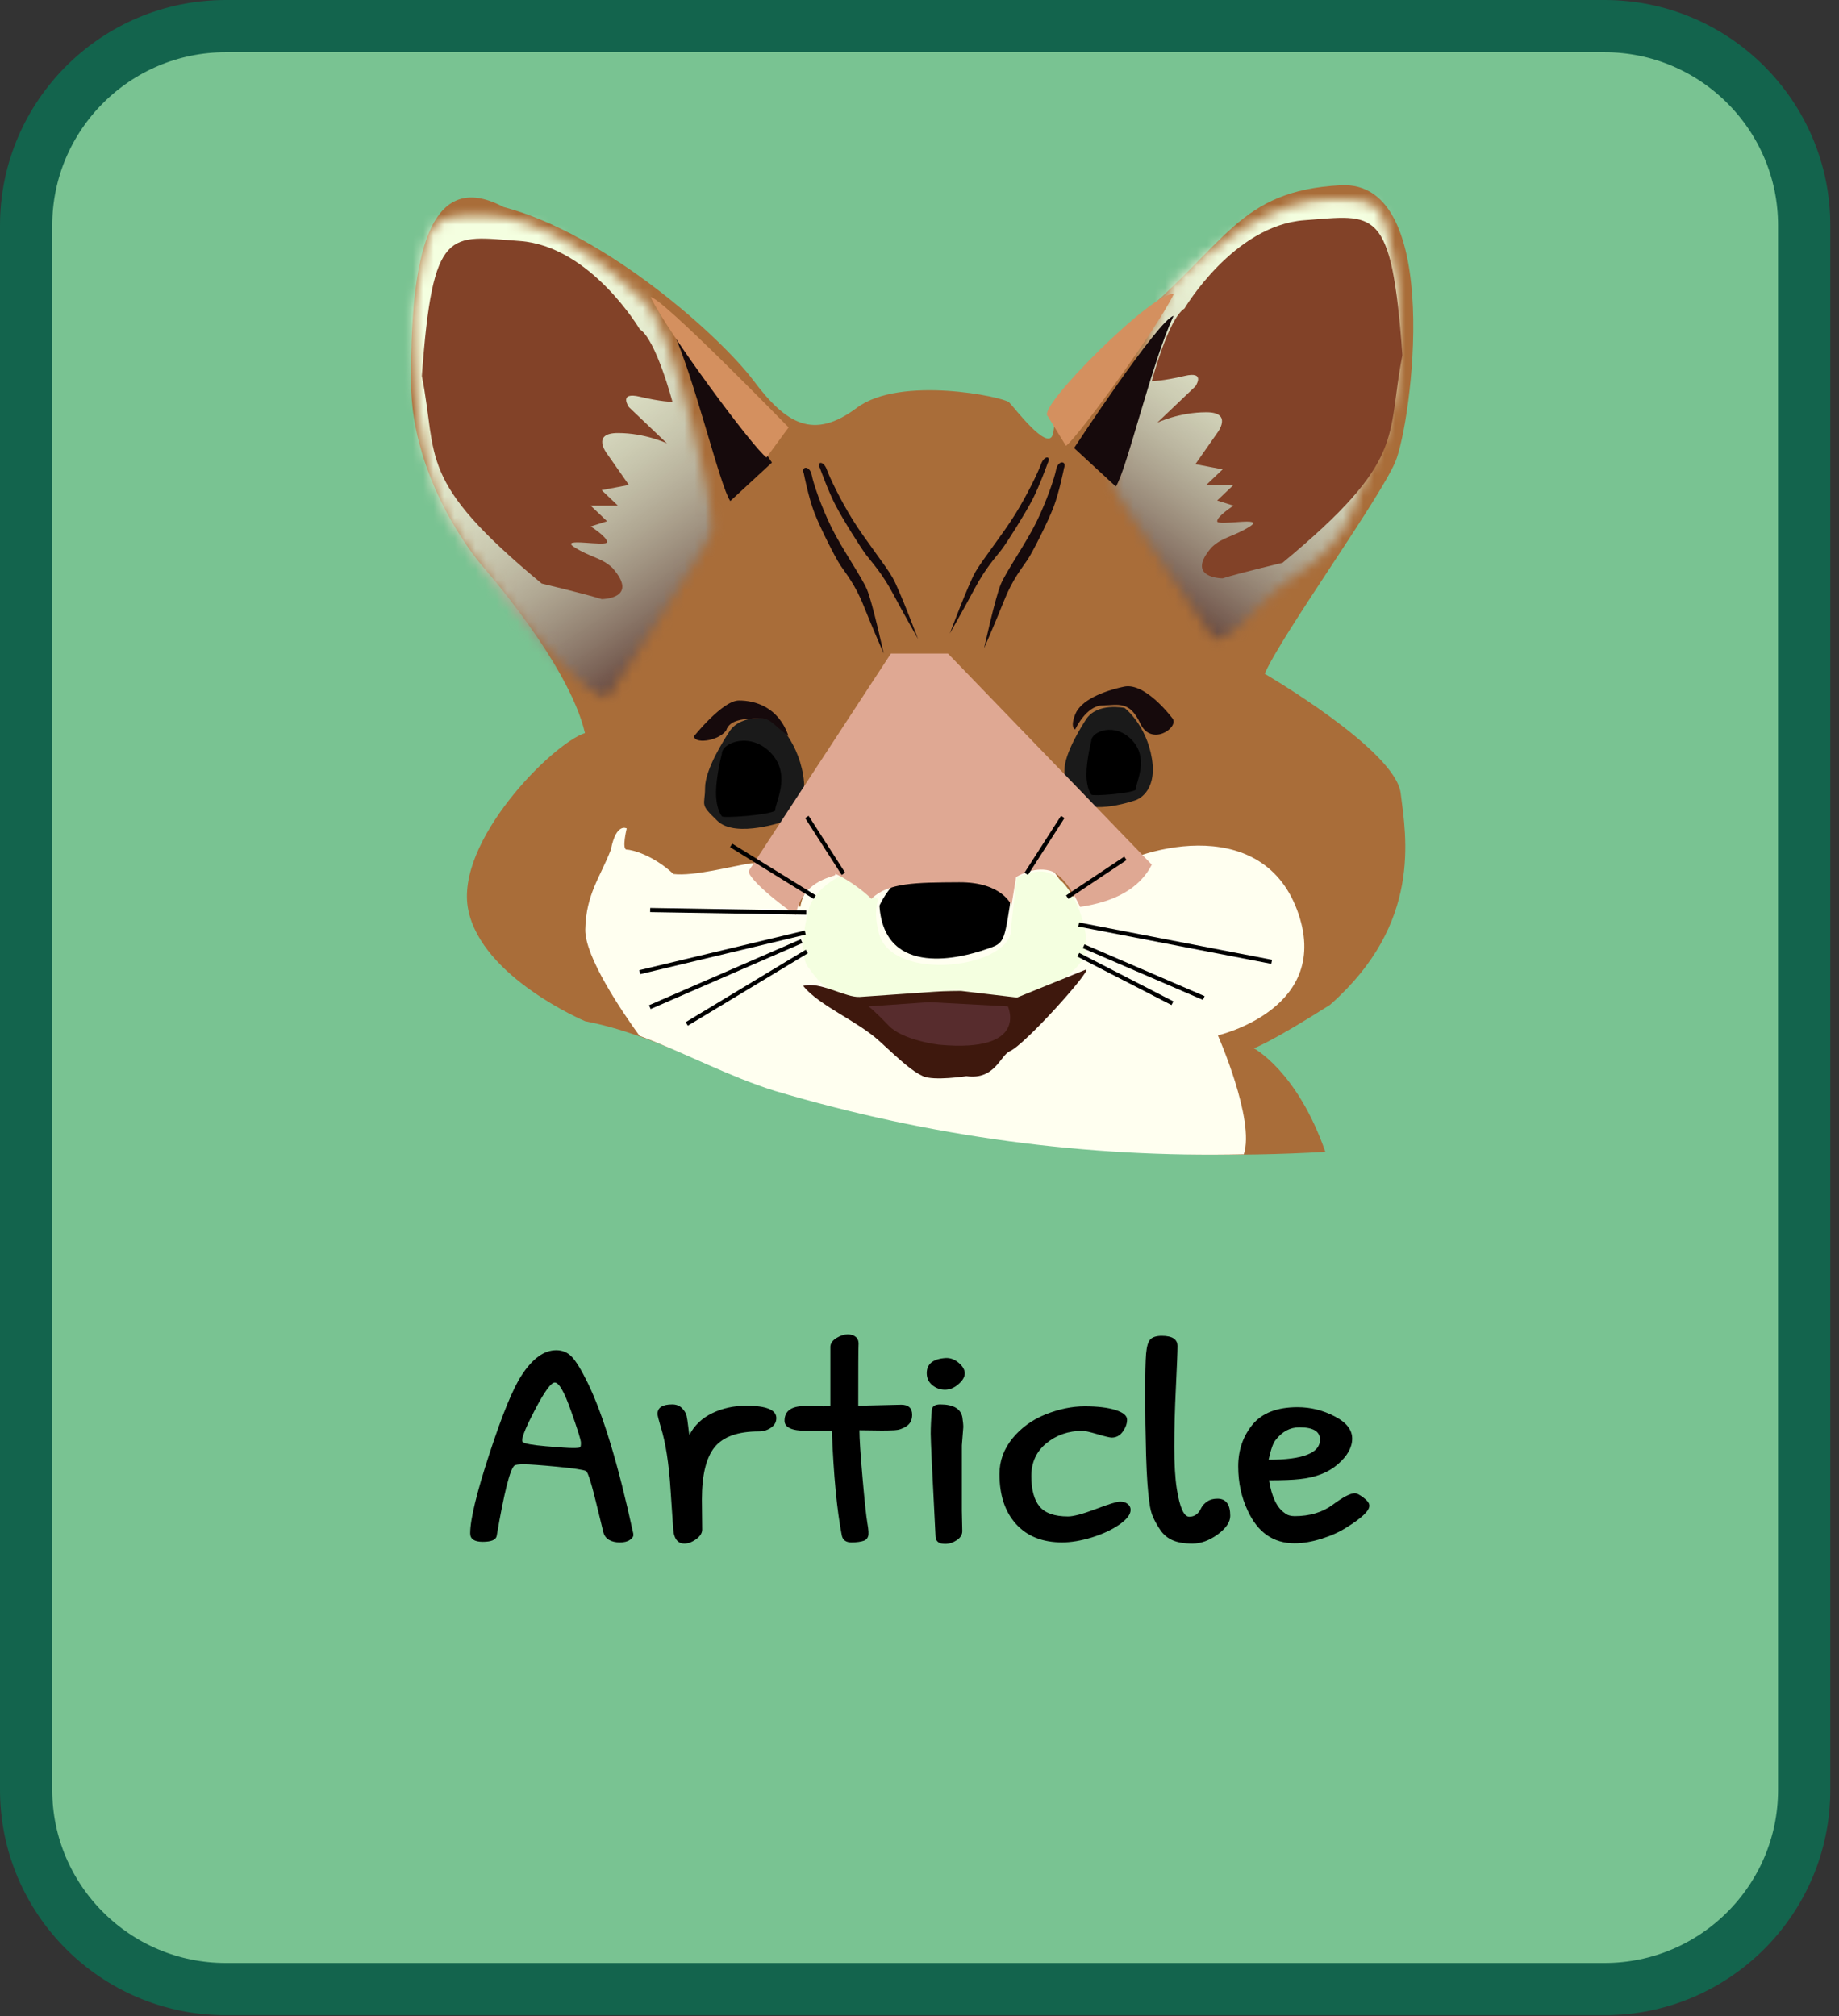 <svg width="176" height="193" viewBox="0 0 176 193" fill="none" xmlns="http://www.w3.org/2000/svg">
<rect x="0" y="0" width="176" height="193" fill="#333333" stroke="none"/>
<path d="M21.595 190.393C11.067 190.393 2.5 181.832 2.5 171.323V21.574C2.5 11.061 11.067 2.5 21.595 2.5H153.57C164.101 2.5 172.668 11.061 172.668 21.574V171.323C172.668 181.832 164.102 190.393 153.57 190.393H21.595Z" fill="#79C392" stroke="#13644D" stroke-width="5"/>
<path d="M53.236 129.24C53.826 129.24 54.318 129.448 54.712 129.859C55.112 130.263 55.629 131.106 56.258 132.389C57.726 135.417 59.167 140.168 60.572 146.64C60.6 146.706 60.614 146.808 60.614 146.949C60.614 147.089 60.502 147.241 60.277 147.399C60.052 147.56 59.732 147.638 59.321 147.638C58.917 147.638 58.576 147.56 58.295 147.399C58.014 147.241 57.825 146.984 57.733 146.626C57.638 146.26 57.466 145.55 57.213 144.489C56.651 142.128 56.275 140.902 56.089 140.807C55.808 140.677 54.873 140.537 53.292 140.386C51.718 140.238 50.671 140.161 50.158 140.161C49.641 140.161 49.336 140.199 49.244 140.273C48.823 140.575 48.25 142.831 47.53 147.047C47.435 147.406 46.989 147.581 46.195 147.581C45.397 147.581 45 147.311 45 146.766C45 145.438 45.618 142.884 46.855 139.107C48.092 135.333 49.121 132.831 49.947 131.602C50.977 130.028 52.073 129.24 53.236 129.24ZM53.095 132.332C52.747 132.332 52.14 133.158 51.268 134.806C50.404 136.447 49.975 137.462 49.975 137.856C49.975 137.951 49.996 138.01 50.045 138.038C50.232 138.19 50.966 138.32 52.252 138.432C53.545 138.544 54.402 138.601 54.824 138.601C55.246 138.601 55.477 138.58 55.527 138.53C55.572 138.485 55.597 138.341 55.597 138.095C55.597 137.842 55.277 136.823 54.641 135.031C54.012 133.232 53.496 132.332 53.095 132.332Z" fill="black"/>
<path d="M67.172 143.534L67.2 146.415C67.2 146.745 67.007 147.047 66.624 147.328C66.237 147.609 65.858 147.75 65.486 147.75C64.952 147.75 64.614 147.413 64.474 146.738C64.446 146.598 64.347 145.241 64.179 142.662C64.017 140.087 63.704 138.063 63.237 136.591C63.03 135.888 62.928 135.474 62.928 135.34C62.928 134.732 63.395 134.427 64.333 134.427C64.727 134.427 65.039 134.549 65.275 134.792C65.507 135.027 65.654 135.27 65.71 135.523C65.767 135.776 65.816 136.12 65.865 136.549C65.911 136.97 65.949 137.237 65.978 137.35C66.462 136.422 67.2 135.727 68.184 135.256C69.168 134.788 70.243 134.553 71.416 134.553C73.335 134.553 74.298 134.947 74.298 135.734C74.298 136.12 74.122 136.429 73.778 136.661C73.44 136.897 73.05 137.013 72.611 137.013C70.623 137.013 69.217 137.515 68.395 138.516C67.58 139.521 67.172 141.194 67.172 143.534Z" fill="black"/>
<path d="M77.051 134.581L78.807 134.609C79.201 134.609 79.419 134.602 79.468 134.581V128.875C79.496 128.559 79.696 128.285 80.072 128.06C80.445 127.835 80.796 127.723 81.126 127.723C81.453 127.723 81.717 127.807 81.913 127.976C82.11 128.144 82.195 128.408 82.166 128.763C82.145 129.121 82.138 131.05 82.138 134.553L86.242 134.455C86.945 134.455 87.296 134.778 87.296 135.424C87.296 135.913 87.114 136.278 86.748 136.521C86.39 136.756 86.007 136.883 85.596 136.9C85.181 136.921 84.781 136.928 84.387 136.928L82.251 136.9C82.251 137.659 82.349 139.17 82.546 141.426C82.743 143.674 82.897 145.129 83.01 145.782C83.129 146.439 83.154 146.865 83.08 147.061C83.013 147.258 82.887 147.395 82.7 147.469C82.398 147.581 81.991 147.638 81.478 147.638C80.961 147.638 80.656 147.413 80.564 146.963C80.093 144.528 79.777 141.183 79.609 136.928C79.401 136.949 78.597 136.956 77.191 136.956C75.786 136.956 75.083 136.633 75.083 135.987C75.083 135.052 75.737 134.581 77.051 134.581Z" fill="black"/>
<path d="M90.59 129.985C91.012 129.985 91.405 130.147 91.771 130.463C92.143 130.783 92.333 131.117 92.333 131.461C92.333 131.798 92.126 132.146 91.715 132.501C91.311 132.849 90.885 133.021 90.436 133.021C89.993 133.021 89.592 132.877 89.227 132.585C88.869 132.287 88.693 131.904 88.693 131.433C88.693 130.544 89.301 130.063 90.52 129.985H90.59ZM92.052 144.602L92.094 146.555C92.094 146.903 91.915 147.195 91.56 147.427C91.212 147.659 90.843 147.778 90.45 147.778C89.859 147.778 89.554 147.546 89.536 147.075C89.227 141.144 89.072 137.866 89.072 137.237C89.072 136.601 89.108 135.828 89.185 134.918C89.23 134.592 89.498 134.427 89.986 134.427C91.223 134.427 91.925 134.827 92.094 135.621C92.157 136.036 92.192 136.359 92.192 136.591L92.052 138.348V144.602Z" fill="black"/>
<path d="M95.653 141.088C95.653 139.844 96.064 138.709 96.89 137.687C97.723 136.668 98.78 135.899 100.066 135.382C101.359 134.869 102.61 134.609 103.819 134.609C105.035 134.609 106.015 134.729 106.756 134.96C107.494 135.196 107.866 135.505 107.866 135.888C107.866 136.264 107.729 136.643 107.459 137.026C107.185 137.413 106.83 137.603 106.391 137.603C106.222 137.603 105.765 137.497 105.028 137.279C104.297 137.065 103.822 136.956 103.608 136.956C102.259 136.956 101.099 137.357 100.137 138.151C99.181 138.938 98.703 139.985 98.703 141.285C98.703 142.588 98.963 143.558 99.49 144.194C100.014 144.834 100.924 145.15 102.217 145.15C102.73 145.15 103.612 144.918 104.859 144.447C106.113 143.969 106.89 143.73 107.192 143.73C107.501 143.73 107.744 143.808 107.923 143.955C108.109 144.106 108.204 144.293 108.204 144.517C108.204 144.96 107.845 145.427 107.136 145.923C106.422 146.422 105.541 146.833 104.493 147.16C103.443 147.479 102.498 147.637 101.655 147.637C99.778 147.637 98.31 147.054 97.242 145.881C96.18 144.711 95.653 143.112 95.653 141.088Z" fill="black"/>
<path d="M109.685 129.564C109.749 128.861 109.889 128.404 110.107 128.186C110.332 127.972 110.69 127.863 111.189 127.863C112.191 127.863 112.693 128.193 112.693 128.847C112.693 129.346 112.64 130.656 112.538 132.782C112.433 134.901 112.384 136.798 112.384 138.474C112.384 140.143 112.461 141.489 112.623 142.508C112.904 144.289 113.301 145.178 113.817 145.178C114.33 145.178 114.717 144.893 114.97 144.321C115.089 144.096 115.279 143.895 115.532 143.716C115.792 143.541 116.122 143.449 116.516 143.449C117.331 143.449 117.739 143.997 117.739 145.094C117.739 145.694 117.334 146.288 116.53 146.878C115.722 147.462 114.921 147.75 114.127 147.75C113.329 147.75 112.693 147.641 112.215 147.427C111.737 147.212 111.351 146.893 111.063 146.471C110.771 146.042 110.536 145.628 110.36 145.234C110.181 144.834 110.058 144.342 109.995 143.758C109.854 142.831 109.749 141.341 109.685 139.289C109.629 137.237 109.601 135.28 109.601 133.414C109.601 131.542 109.629 130.259 109.685 129.564Z" fill="black"/>
<path d="M124.18 134.693C125.424 134.693 126.604 134.985 127.722 135.565C128.846 136.138 129.408 136.851 129.408 137.701C129.408 138.544 128.948 139.367 128.031 140.161C127.121 140.948 125.909 141.422 124.391 141.58C123.734 141.657 122.753 141.693 121.453 141.693C121.706 143.277 122.205 144.321 122.957 144.827C123.189 145.023 123.505 145.122 123.899 145.122C125.35 145.122 126.569 144.756 127.553 144.026C128.537 143.295 129.239 142.929 129.661 142.929C129.847 142.929 130.125 143.07 130.49 143.351C130.863 143.625 131.052 143.881 131.052 144.124C131.052 144.612 130.315 145.311 128.846 146.218C128.189 146.64 127.398 146.998 126.471 147.286C125.55 147.578 124.693 147.722 123.899 147.722C121.864 147.722 120.371 146.682 119.415 144.602C118.804 143.319 118.502 141.903 118.502 140.357C118.502 138.811 118.955 137.483 119.865 136.366C120.782 135.252 122.219 134.693 124.18 134.693ZM124.363 136.619C123.47 136.619 122.711 137.023 122.086 137.828C121.85 138.102 121.626 138.734 121.411 139.725C124.689 139.725 126.33 139.085 126.33 137.799C126.33 137.012 125.673 136.619 124.363 136.619Z" fill="black"/>
<path d="M126.84 110.248C124.14 102.514 119.998 100.338 119.998 100.338C119.998 100.338 121.56 99.818 127.283 96.183C136.129 88.391 134.568 80.077 134.05 75.919C133.528 71.764 121.038 64.492 121.038 64.492C122.599 60.854 131.967 47.864 133.528 44.23C135.089 40.592 138.212 17.214 128.323 17.731C118.437 18.252 117.394 23.448 108.548 30.72C99.699 37.992 101.26 40.072 100.742 41.63C100.22 43.189 97.098 39.034 96.576 38.513C96.058 37.992 86.169 35.917 82.007 39.034C77.841 42.151 75.24 40.592 72.118 36.437C68.995 32.279 58.066 22.407 48.177 19.81C40.371 15.655 39.331 26.565 39.331 36.437C39.331 46.306 46.094 54.099 46.094 54.099C46.094 54.099 54.422 63.45 55.983 70.167C52.861 71.171 43.493 80.594 44.814 87.089C46.132 93.584 55.983 97.742 55.983 97.742L55.98 97.745C62.657 99.026 68.412 102.586 74.718 104.476C92.091 109.43 109.464 111.269 126.84 110.248Z" fill="#A96D39"/>
<path d="M119.037 110.484C120.133 107.206 116.556 99.101 116.556 99.101C116.556 99.101 127.669 96.55 124.136 87.099C120.599 77.647 108.559 81.272 105.485 83.661L102.415 86.05C102.415 86.05 100.899 82.681 99.637 82.529C98.375 82.373 96.606 83.162 96.606 83.162L96.183 85.894C96.183 85.894 95.604 83.408 90.421 83.678C85.239 83.948 84.733 83.948 83.471 85.264C81.199 83.425 80.187 82.899 80.187 82.899C80.187 82.899 77.036 83.938 76.59 86.832C76.59 86.832 73.623 82.373 71.854 82.636C70.086 82.899 66.405 83.896 64.457 83.661C62.509 81.85 60.487 81.324 59.981 81.324C59.478 81.324 59.981 79.299 59.981 79.299C59.981 79.299 58.972 78.7 58.466 81.324C57.456 83.948 56.084 85.579 56.014 88.965C55.958 91.582 59.558 96.872 61.203 99.146C65.589 100.784 69.716 103.03 74.126 104.408C89.096 108.853 104.066 110.816 119.037 110.484Z" fill="#FFFFF0"/>
<path d="M69.875 70.092C69.424 70.791 67.575 73.646 67.575 75.423C67.575 77.2 67.002 76.841 68.727 78.501C70.447 80.164 75.12 78.501 75.12 78.501C75.12 78.501 77.348 77.794 76.772 74.24C76.196 70.686 73.9 68.909 73.9 68.909C73.9 68.909 71.023 68.315 69.875 70.092Z" fill="#1A1A1A"/>
<path d="M69.875 70.092C69.424 70.791 67.575 73.646 67.575 75.423C67.575 77.2 67.002 76.841 68.727 78.501C70.447 80.164 75.12 78.501 75.12 78.501C75.12 78.501 77.348 77.794 76.772 74.24C76.196 70.686 73.9 68.909 73.9 68.909C73.9 68.909 71.023 68.315 69.875 70.092Z" stroke="#1A1A1A" stroke-width="0.197" stroke-miterlimit="10"/>
<path d="M69.087 72.136C69.087 72.136 68.526 74.279 68.526 75.885C68.526 77.492 69.087 78.135 69.087 78.135C69.187 78.336 73.567 78.025 74.199 77.594C74.092 76.959 75.791 74.279 73.837 72.136C71.887 69.992 69.087 71.066 69.087 72.136Z" fill="black"/>
<path d="M104.015 68.921C103.614 69.551 101.973 72.12 101.973 73.719C101.973 75.319 101.461 74.995 102.994 76.489C104.527 77.987 108.679 76.489 108.679 76.489C108.679 76.489 110.66 75.853 110.148 72.654C109.639 69.456 107.594 67.856 107.594 67.856C107.594 67.856 105.04 67.322 104.015 68.921Z" fill="#1A1A1A"/>
<path d="M104.015 68.921C103.614 69.551 101.973 72.12 101.973 73.719C101.973 75.319 101.461 74.995 102.994 76.489C104.527 77.987 108.679 76.489 108.679 76.489C108.679 76.489 110.66 75.853 110.148 72.654C109.639 69.456 107.594 67.856 107.594 67.856C107.594 67.856 105.04 67.322 104.015 68.921Z" stroke="#1A1A1A" stroke-width="0.197" stroke-miterlimit="10"/>
<path d="M104.442 70.916C104.442 70.916 103.977 72.753 103.977 74.13C103.977 75.507 104.442 76.058 104.442 76.058C104.525 76.231 108.18 75.964 108.703 75.595C108.614 75.05 110.03 72.753 108.404 70.916C106.779 69.079 104.442 69.999 104.442 70.916Z" fill="black"/>
<path d="M77.453 92.7C77.453 92.7 78.979 95.25 81.524 95.761C84.066 96.272 89.658 95.25 89.658 95.25H91.694C91.694 95.25 96.579 96.047 97.696 95.906C98.816 95.761 103.393 93.211 103.899 91.169C104.409 89.131 102.373 82.497 98.816 83.516C98.306 83.516 97.287 84.028 97.287 84.028C97.287 84.028 96.861 87.903 96.78 88.62C97.287 92.7 85.082 94.231 84.066 89.131C83.559 87.089 84.066 86.066 84.066 86.066C84.066 86.066 82.03 85.047 81.524 84.028C81.014 83.005 77.963 85.101 77.453 86.86C76.947 88.62 76.437 91.681 77.453 92.7Z" fill="#F4FFE0"/>
<path d="M84.166 86.69C84.166 86.69 85.593 83.437 87.974 83.437C90.351 83.437 97.224 82.897 96.643 86.69C96.06 90.487 96 90.305 94.128 90.941C92.255 91.57 84.643 93.74 84.166 86.69Z" fill="black"/>
<path d="M90.726 62.557L110.232 82.766C109.035 85.109 106.598 86.323 103.371 86.808C103.371 86.808 102.04 83.741 100.442 83.33C98.844 82.916 97.247 83.956 97.247 83.956L96.801 86.655C96.801 86.655 95.937 84.425 91.797 84.449C87.657 84.473 84.995 84.473 83.397 86.032C81.799 84.473 79.668 83.436 79.935 83.696C80.201 83.956 76.88 83.946 76.146 87.581C73.091 85.444 71.426 83.672 71.679 83.33L85.262 62.557H90.726Z" fill="#DFA893"/>
<path d="M77.97 85.871L69.973 80.921M80.719 83.644L77.222 78.197M77.163 87.353L62.225 87.108M77.219 91.072L65.725 98.008M77.064 89.267L61.227 93.054M76.721 90.083L62.193 96.401M101.709 78.197L98.213 83.644M121.702 92.062L103.238 88.496M107.707 82.158L102.138 85.871M115.207 95.53L103.71 90.576M112.208 96.026L103.196 91.386" stroke="black" stroke-width="0.395" stroke-miterlimit="10"/>
<path d="M84.158 99.649C86.243 101.569 87.283 102.527 88.327 103.008C89.368 103.488 92.493 103.008 92.493 103.008C95.24 103.387 95.701 101.031 96.659 100.61C98.112 99.971 104.407 92.95 103.953 92.795L97.335 95.483L91.971 94.851C91.971 94.851 90.409 94.851 89.399 94.93C88.393 95.005 83.64 95.331 82.293 95.423C80.947 95.518 78.43 93.892 76.867 94.373C78.43 96.293 82.073 97.732 84.158 99.649Z" fill="#3E180D"/>
<path d="M89.876 99.997C98.538 100.799 96.459 96.327 96.459 96.327L88.916 95.923L83.123 96.327C83.123 96.327 83.688 96.743 85.052 98.171C86.419 99.602 89.876 99.997 89.876 99.997Z" fill="#572C2D"/>
<path d="M66.445 70.443C66.445 70.443 69.156 67.048 70.713 67.048C72.271 67.048 74.489 67.659 75.458 70.443C73.828 69.256 73.77 68.677 72.504 68.747C71.234 68.814 69.827 68.846 69.491 69.934C68.639 71.019 66.328 71.188 66.445 70.443ZM112.25 68.814C112.25 68.814 109.655 65.281 107.577 65.724C105.499 66.166 103.425 67.048 102.904 68.372C102.384 69.695 102.904 69.815 102.904 69.815C102.904 69.815 103.935 67.557 105.496 67.522C107.057 67.49 108.097 67.048 109.135 69.256C110.172 71.462 112.77 69.695 112.25 68.814Z" fill="#160A0C"/>
<mask id="mask0_739_20503" style="mask-type:luminance" maskUnits="userSpaceOnUse" x="39" y="20" width="30" height="48">
<path d="M39 20.062H68.565V67.019H39V20.062Z" fill="white"/>
</mask>
<g mask="url(#mask0_739_20503)">
<mask id="mask1_739_20503" style="mask-type:luminance" maskUnits="userSpaceOnUse" x="39" y="20" width="30" height="47">
<path d="M39.496 29.95C39.506 41.183 41.201 46.74 42.672 49.369C44.142 52.002 53.344 64.879 58.018 66.94C58.018 66.94 68.358 51.485 68.358 50.456C68.358 49.424 64.75 31.907 61.659 28.816C58.568 25.728 51.87 20.575 46.204 20.575C40.538 20.575 41.028 21.295 39.496 29.95Z" fill="white"/>
</mask>
<g mask="url(#mask1_739_20503)">
<path d="M59.563 7.291L18.154 34.699L48.286 80.225L89.699 52.817L59.563 7.291Z" fill="url(#paint0_linear_739_20503)"/>
</g>
</g>
<mask id="mask2_739_20503" style="mask-type:luminance" maskUnits="userSpaceOnUse" x="105" y="18" width="30" height="44">
<path d="M105.957 18.323H134.652V61.801H105.957V18.323Z" fill="white"/>
</mask>
<g mask="url(#mask2_739_20503)">
<mask id="mask3_739_20503" style="mask-type:luminance" maskUnits="userSpaceOnUse" x="106" y="19" width="28" height="43">
<path d="M112.818 26.54C109.893 29.356 106.483 45.313 106.483 46.254C106.483 47.192 116.265 61.275 116.265 61.275C117.736 61.047 118.986 59.556 120.559 57.949C121.469 57.022 122.488 56.054 123.714 55.269C129.604 51.516 129.652 47.739 130.78 45.266C131.693 43.265 134.778 38.571 133.786 27.572C132.335 19.685 132.801 19.03 127.437 19.03C122.077 19.03 115.742 23.724 112.818 26.54Z" fill="white"/>
</mask>
<g mask="url(#mask3_739_20503)">
<path d="M115.1 6.007L154.22 31.9L126.157 74.298L87.037 48.404L115.1 6.007Z" fill="url(#paint1_linear_739_20503)"/>
</g>
</g>
<path d="M61.228 31.516C61.228 31.516 56.536 23.567 49.758 23.069C42.983 22.574 41.419 21.579 40.374 35.986C41.938 43.932 39.855 45.92 51.844 55.857C51.844 55.857 56.014 56.849 57.581 57.344C57.581 57.344 61.228 57.344 58.622 54.367C57.581 53.371 56.536 53.371 54.972 52.379C53.408 51.386 58.1 52.379 58.1 51.881C58.1 51.386 56.536 50.391 56.536 50.391L58.1 49.893L56.536 48.403H59.141L57.581 46.916L60.186 46.418L58.1 43.437C58.1 43.437 56.536 41.449 59.141 41.449C61.75 41.449 63.833 42.442 63.833 42.442L60.186 38.967C60.186 38.967 59.141 37.477 61.228 37.971C63.314 38.469 64.356 38.469 64.356 38.469C64.356 38.469 62.792 32.508 61.228 31.516ZM113.36 29.528C113.36 29.528 118.052 21.579 124.83 21.081C131.609 20.586 133.173 19.594 134.214 33.998C132.65 41.947 134.736 43.932 122.744 53.869C122.744 53.869 118.575 54.861 117.011 55.359C117.011 55.359 113.36 55.359 115.969 52.379C117.011 51.386 118.052 51.386 119.62 50.391C121.18 49.398 116.488 50.391 116.488 49.893C116.488 49.398 118.052 48.403 118.052 48.403L116.488 47.908L118.052 46.418H115.447L117.011 44.928L114.405 44.43L116.488 41.449C116.488 41.449 118.052 39.461 115.447 39.461C112.841 39.461 110.755 40.457 110.755 40.457L114.405 36.979C114.405 36.979 115.447 35.489 113.36 35.986C111.277 36.481 110.232 36.481 110.232 36.481C110.232 36.481 111.796 30.52 113.36 29.528Z" fill="#824228"/>
<path d="M69.891 47.96L73.878 44.276C73.878 44.276 65.802 31.962 64.356 31.626C66.4 35.928 68.895 46.544 69.891 47.96ZM106.786 46.569L102.795 42.884C102.795 42.884 110.875 30.571 112.318 30.235C110.274 34.537 107.782 45.153 106.786 46.569Z" fill="#160A0C"/>
<path d="M73.36 43.789L75.472 40.912C75.472 40.912 63.328 28.443 62.27 28.443C63.81 31.706 72.122 42.945 73.36 43.789ZM102.015 42.676L100.27 39.831C99.129 39.041 110.644 27.621 112.318 28.168C110.845 31.279 103.133 41.899 102.015 42.676Z" fill="#D4905F"/>
<path d="M87.858 61.157C87.858 61.157 86.101 56.493 85.442 55.321C84.786 54.149 82.794 51.662 81.609 49.758C80.425 47.85 79.387 45.673 79.14 44.975C78.822 44.065 78.119 44.15 78.48 44.828C78.48 44.828 79.273 47.043 79.983 48.398C80.692 49.751 82.363 52.415 82.912 53.134C83.464 53.853 84.418 54.865 85.472 56.841C86.529 58.82 87.858 61.157 87.858 61.157ZM90.9 60.639C90.9 60.639 92.657 55.975 93.317 54.803C93.976 53.631 95.967 51.148 97.149 49.24C98.334 47.332 99.371 45.155 99.619 44.457C99.937 43.547 100.64 43.636 100.278 44.31C100.278 44.31 99.485 46.525 98.779 47.881C98.069 49.237 96.396 51.897 95.847 52.62C95.295 53.338 94.341 54.347 93.287 56.326C92.232 58.302 90.9 60.639 90.9 60.639ZM84.575 62.557C84.575 62.557 83.501 57.658 82.972 56.422C82.44 55.185 80.596 52.545 79.595 50.528C78.594 48.514 77.828 46.218 77.69 45.486C77.506 44.528 76.639 44.603 76.924 45.315C76.924 45.315 77.382 47.642 77.935 49.07C78.487 50.501 79.906 53.315 80.408 54.078C80.91 54.844 81.837 55.917 82.664 58.006C83.494 60.091 84.575 62.557 84.575 62.557ZM94.183 62.043C94.183 62.043 95.258 57.14 95.787 55.904C96.319 54.667 98.166 52.027 99.167 50.013C100.164 47.996 100.931 45.704 101.071 44.971C101.252 44.014 102.119 44.086 101.834 44.801C101.834 44.801 101.376 47.124 100.824 48.555C100.271 49.983 98.856 52.797 98.35 53.563C97.848 54.326 96.925 55.4 96.095 57.488C95.265 59.573 94.183 62.043 94.183 62.043Z" fill="#160A0C"/>
<defs>
<linearGradient id="paint0_linear_739_20503" x1="39.796" y1="20.375" x2="69.929" y2="65.9" gradientUnits="userSpaceOnUse">
<stop stop-color="#F4FFE0"/>
<stop offset="0.125" stop-color="#F4FFE0"/>
<stop offset="0.156" stop-color="#F3FEDF"/>
<stop offset="0.172" stop-color="#F3FDDF"/>
<stop offset="0.188" stop-color="#F2FDDE"/>
<stop offset="0.203" stop-color="#F2FCDD"/>
<stop offset="0.219" stop-color="#F1FBDD"/>
<stop offset="0.234" stop-color="#F1FBDC"/>
<stop offset="0.242" stop-color="#F0FADC"/>
<stop offset="0.25" stop-color="#F0F9DB"/>
<stop offset="0.258" stop-color="#EFF9DB"/>
<stop offset="0.266" stop-color="#EFF8DA"/>
<stop offset="0.273" stop-color="#EEF8DA"/>
<stop offset="0.281" stop-color="#EEF7D9"/>
<stop offset="0.289" stop-color="#EDF6D8"/>
<stop offset="0.297" stop-color="#EDF6D8"/>
<stop offset="0.305" stop-color="#ECF5D7"/>
<stop offset="0.312" stop-color="#ECF4D7"/>
<stop offset="0.32" stop-color="#EBF4D6"/>
<stop offset="0.328" stop-color="#EBF3D5"/>
<stop offset="0.336" stop-color="#EAF2D4"/>
<stop offset="0.344" stop-color="#E9F1D4"/>
<stop offset="0.352" stop-color="#E8F0D3"/>
<stop offset="0.359" stop-color="#E8EFD2"/>
<stop offset="0.367" stop-color="#E7EED1"/>
<stop offset="0.371" stop-color="#E6EDD0"/>
<stop offset="0.375" stop-color="#E6EDD0"/>
<stop offset="0.379" stop-color="#E5ECCF"/>
<stop offset="0.383" stop-color="#E5ECCF"/>
<stop offset="0.387" stop-color="#E5EBCF"/>
<stop offset="0.391" stop-color="#E4EBCE"/>
<stop offset="0.395" stop-color="#E4EACE"/>
<stop offset="0.398" stop-color="#E3E9CD"/>
<stop offset="0.402" stop-color="#E3E9CD"/>
<stop offset="0.406" stop-color="#E2E8CC"/>
<stop offset="0.41" stop-color="#E2E8CB"/>
<stop offset="0.414" stop-color="#E1E7CB"/>
<stop offset="0.418" stop-color="#E1E6CA"/>
<stop offset="0.422" stop-color="#E1E6CA"/>
<stop offset="0.426" stop-color="#E0E5C9"/>
<stop offset="0.43" stop-color="#E0E5C9"/>
<stop offset="0.434" stop-color="#DFE4C8"/>
<stop offset="0.438" stop-color="#DEE3C8"/>
<stop offset="0.441" stop-color="#DEE3C7"/>
<stop offset="0.445" stop-color="#DDE2C6"/>
<stop offset="0.449" stop-color="#DDE1C6"/>
<stop offset="0.453" stop-color="#DCE0C5"/>
<stop offset="0.457" stop-color="#DCE0C5"/>
<stop offset="0.461" stop-color="#DBDFC4"/>
<stop offset="0.465" stop-color="#DBDEC3"/>
<stop offset="0.469" stop-color="#DADEC3"/>
<stop offset="0.473" stop-color="#DADDC2"/>
<stop offset="0.477" stop-color="#D9DCC1"/>
<stop offset="0.48" stop-color="#D8DBC1"/>
<stop offset="0.484" stop-color="#D8DBC0"/>
<stop offset="0.488" stop-color="#D7DABF"/>
<stop offset="0.492" stop-color="#D7D9BF"/>
<stop offset="0.496" stop-color="#D6D8BE"/>
<stop offset="0.5" stop-color="#D5D7BD"/>
<stop offset="0.504" stop-color="#D5D6BC"/>
<stop offset="0.508" stop-color="#D4D6BC"/>
<stop offset="0.512" stop-color="#D3D5BB"/>
<stop offset="0.516" stop-color="#D3D4BA"/>
<stop offset="0.52" stop-color="#D2D3B9"/>
<stop offset="0.523" stop-color="#D1D2B9"/>
<stop offset="0.527" stop-color="#D1D1B8"/>
<stop offset="0.531" stop-color="#D0D0B7"/>
<stop offset="0.535" stop-color="#CFCFB6"/>
<stop offset="0.539" stop-color="#CECFB5"/>
<stop offset="0.543" stop-color="#CECEB5"/>
<stop offset="0.547" stop-color="#CDCDB4"/>
<stop offset="0.551" stop-color="#CCCCB3"/>
<stop offset="0.555" stop-color="#CCCBB2"/>
<stop offset="0.559" stop-color="#CBCAB1"/>
<stop offset="0.562" stop-color="#CAC9B0"/>
<stop offset="0.566" stop-color="#C9C8AF"/>
<stop offset="0.57" stop-color="#C8C7AF"/>
<stop offset="0.574" stop-color="#C8C6AE"/>
<stop offset="0.578" stop-color="#C7C5AD"/>
<stop offset="0.582" stop-color="#C6C4AC"/>
<stop offset="0.586" stop-color="#C5C3AB"/>
<stop offset="0.59" stop-color="#C4C2AA"/>
<stop offset="0.594" stop-color="#C4C0A9"/>
<stop offset="0.598" stop-color="#C3BFA8"/>
<stop offset="0.602" stop-color="#C2BEA7"/>
<stop offset="0.605" stop-color="#C1BDA6"/>
<stop offset="0.609" stop-color="#C0BCA5"/>
<stop offset="0.613" stop-color="#BFBBA4"/>
<stop offset="0.617" stop-color="#BEBAA3"/>
<stop offset="0.621" stop-color="#BDB9A2"/>
<stop offset="0.625" stop-color="#BDB7A1"/>
<stop offset="0.629" stop-color="#BCB6A0"/>
<stop offset="0.633" stop-color="#BBB59F"/>
<stop offset="0.637" stop-color="#BAB49E"/>
<stop offset="0.641" stop-color="#B9B39D"/>
<stop offset="0.645" stop-color="#B8B19C"/>
<stop offset="0.648" stop-color="#B7B09B"/>
<stop offset="0.652" stop-color="#B6AF9A"/>
<stop offset="0.656" stop-color="#B5AE99"/>
<stop offset="0.66" stop-color="#B4AC97"/>
<stop offset="0.664" stop-color="#B3AB96"/>
<stop offset="0.668" stop-color="#B2AA95"/>
<stop offset="0.672" stop-color="#B1A994"/>
<stop offset="0.676" stop-color="#B0A793"/>
<stop offset="0.68" stop-color="#AFA692"/>
<stop offset="0.684" stop-color="#AEA590"/>
<stop offset="0.688" stop-color="#ADA38F"/>
<stop offset="0.691" stop-color="#ACA28E"/>
<stop offset="0.695" stop-color="#ABA08D"/>
<stop offset="0.699" stop-color="#AA9F8C"/>
<stop offset="0.703" stop-color="#A99E8A"/>
<stop offset="0.707" stop-color="#A89C89"/>
<stop offset="0.711" stop-color="#A69B88"/>
<stop offset="0.715" stop-color="#A59987"/>
<stop offset="0.719" stop-color="#A49885"/>
<stop offset="0.723" stop-color="#A39684"/>
<stop offset="0.727" stop-color="#A29583"/>
<stop offset="0.73" stop-color="#A19482"/>
<stop offset="0.734" stop-color="#A09280"/>
<stop offset="0.738" stop-color="#9E917F"/>
<stop offset="0.742" stop-color="#9D8F7E"/>
<stop offset="0.746" stop-color="#9C8D7C"/>
<stop offset="0.75" stop-color="#9B8C7B"/>
<stop offset="0.754" stop-color="#9A8A79"/>
<stop offset="0.758" stop-color="#988978"/>
<stop offset="0.762" stop-color="#978777"/>
<stop offset="0.766" stop-color="#968675"/>
<stop offset="0.77" stop-color="#958474"/>
<stop offset="0.773" stop-color="#938272"/>
<stop offset="0.777" stop-color="#928171"/>
<stop offset="0.781" stop-color="#917F70"/>
<stop offset="0.785" stop-color="#907D6E"/>
<stop offset="0.789" stop-color="#8E7C6D"/>
<stop offset="0.793" stop-color="#8D7A6B"/>
<stop offset="0.797" stop-color="#8C786A"/>
<stop offset="0.801" stop-color="#8A7768"/>
<stop offset="0.805" stop-color="#897567"/>
<stop offset="0.809" stop-color="#887365"/>
<stop offset="0.812" stop-color="#867163"/>
<stop offset="0.816" stop-color="#857062"/>
<stop offset="0.82" stop-color="#846E60"/>
<stop offset="0.824" stop-color="#826C5F"/>
<stop offset="0.828" stop-color="#816A5D"/>
<stop offset="0.832" stop-color="#7F685C"/>
<stop offset="0.836" stop-color="#7E675A"/>
<stop offset="0.84" stop-color="#7C6558"/>
<stop offset="0.844" stop-color="#7B6357"/>
<stop offset="0.848" stop-color="#7A6155"/>
<stop offset="0.852" stop-color="#785F53"/>
<stop offset="0.855" stop-color="#775D52"/>
<stop offset="0.859" stop-color="#755B50"/>
<stop offset="0.863" stop-color="#74594E"/>
<stop offset="0.867" stop-color="#72574D"/>
<stop offset="0.871" stop-color="#71554B"/>
<stop offset="0.875" stop-color="#6F5449"/>
<stop offset="0.879" stop-color="#6E5248"/>
<stop offset="0.883" stop-color="#6C5046"/>
<stop offset="0.887" stop-color="#6B4E44"/>
<stop offset="0.891" stop-color="#694C42"/>
<stop offset="0.895" stop-color="#684A41"/>
<stop offset="0.898" stop-color="#674940"/>
<stop offset="0.906" stop-color="#674940"/>
<stop offset="0.938" stop-color="#674940"/>
<stop offset="1" stop-color="#674940"/>
</linearGradient>
<linearGradient id="paint1_linear_739_20503" x1="133.944" y1="18.477" x2="105.88" y2="60.876" gradientUnits="userSpaceOnUse">
<stop stop-color="#F4FFE0"/>
<stop offset="0.125" stop-color="#F4FFE0"/>
<stop offset="0.156" stop-color="#F3FEDF"/>
<stop offset="0.188" stop-color="#F3FDDF"/>
<stop offset="0.203" stop-color="#F2FDDE"/>
<stop offset="0.219" stop-color="#F2FCDD"/>
<stop offset="0.234" stop-color="#F1FBDD"/>
<stop offset="0.25" stop-color="#F0FADC"/>
<stop offset="0.258" stop-color="#F0F9DB"/>
<stop offset="0.266" stop-color="#EFF9DB"/>
<stop offset="0.273" stop-color="#EFF8DA"/>
<stop offset="0.281" stop-color="#EEF8DA"/>
<stop offset="0.289" stop-color="#EEF7D9"/>
<stop offset="0.297" stop-color="#EDF6D8"/>
<stop offset="0.305" stop-color="#EDF6D8"/>
<stop offset="0.312" stop-color="#ECF5D7"/>
<stop offset="0.32" stop-color="#ECF4D7"/>
<stop offset="0.328" stop-color="#EBF3D6"/>
<stop offset="0.336" stop-color="#EAF3D5"/>
<stop offset="0.344" stop-color="#EAF2D4"/>
<stop offset="0.352" stop-color="#E9F1D4"/>
<stop offset="0.359" stop-color="#E8F0D3"/>
<stop offset="0.367" stop-color="#E8EFD2"/>
<stop offset="0.371" stop-color="#E7EED1"/>
<stop offset="0.375" stop-color="#E6EED1"/>
<stop offset="0.379" stop-color="#E6EDD0"/>
<stop offset="0.383" stop-color="#E6ECD0"/>
<stop offset="0.387" stop-color="#E5ECCF"/>
<stop offset="0.391" stop-color="#E5EBCF"/>
<stop offset="0.395" stop-color="#E4EBCE"/>
<stop offset="0.398" stop-color="#E4EACE"/>
<stop offset="0.402" stop-color="#E3EACD"/>
<stop offset="0.406" stop-color="#E3E9CD"/>
<stop offset="0.41" stop-color="#E3E9CC"/>
<stop offset="0.414" stop-color="#E2E8CC"/>
<stop offset="0.418" stop-color="#E2E7CB"/>
<stop offset="0.422" stop-color="#E1E7CB"/>
<stop offset="0.426" stop-color="#E1E6CA"/>
<stop offset="0.43" stop-color="#E0E5CA"/>
<stop offset="0.434" stop-color="#E0E5C9"/>
<stop offset="0.438" stop-color="#DFE4C8"/>
<stop offset="0.441" stop-color="#DFE3C8"/>
<stop offset="0.445" stop-color="#DEE3C7"/>
<stop offset="0.449" stop-color="#DEE2C7"/>
<stop offset="0.453" stop-color="#DDE1C6"/>
<stop offset="0.457" stop-color="#DCE1C5"/>
<stop offset="0.461" stop-color="#DCE0C5"/>
<stop offset="0.465" stop-color="#DBDFC4"/>
<stop offset="0.469" stop-color="#DBDEC3"/>
<stop offset="0.473" stop-color="#DADEC3"/>
<stop offset="0.477" stop-color="#DADDC2"/>
<stop offset="0.48" stop-color="#D9DCC1"/>
<stop offset="0.484" stop-color="#D8DBC1"/>
<stop offset="0.488" stop-color="#D8DBC0"/>
<stop offset="0.492" stop-color="#D7DABF"/>
<stop offset="0.496" stop-color="#D7D9BF"/>
<stop offset="0.5" stop-color="#D6D8BE"/>
<stop offset="0.504" stop-color="#D5D7BD"/>
<stop offset="0.508" stop-color="#D5D7BC"/>
<stop offset="0.512" stop-color="#D4D6BC"/>
<stop offset="0.516" stop-color="#D3D5BB"/>
<stop offset="0.52" stop-color="#D3D4BA"/>
<stop offset="0.523" stop-color="#D2D3B9"/>
<stop offset="0.527" stop-color="#D1D2B9"/>
<stop offset="0.531" stop-color="#D1D1B8"/>
<stop offset="0.535" stop-color="#D0D0B7"/>
<stop offset="0.539" stop-color="#CFCFB6"/>
<stop offset="0.543" stop-color="#CECEB5"/>
<stop offset="0.547" stop-color="#CECEB4"/>
<stop offset="0.551" stop-color="#CDCDB4"/>
<stop offset="0.555" stop-color="#CCCCB3"/>
<stop offset="0.559" stop-color="#CBCBB2"/>
<stop offset="0.562" stop-color="#CBCAB1"/>
<stop offset="0.566" stop-color="#CAC9B0"/>
<stop offset="0.57" stop-color="#C9C8AF"/>
<stop offset="0.574" stop-color="#C8C7AE"/>
<stop offset="0.578" stop-color="#C7C6AD"/>
<stop offset="0.582" stop-color="#C7C4AD"/>
<stop offset="0.586" stop-color="#C6C3AC"/>
<stop offset="0.59" stop-color="#C5C2AB"/>
<stop offset="0.594" stop-color="#C4C1AA"/>
<stop offset="0.598" stop-color="#C3C0A9"/>
<stop offset="0.602" stop-color="#C2BFA8"/>
<stop offset="0.605" stop-color="#C2BEA7"/>
<stop offset="0.609" stop-color="#C1BDA6"/>
<stop offset="0.613" stop-color="#C0BCA5"/>
<stop offset="0.617" stop-color="#BFBBA4"/>
<stop offset="0.621" stop-color="#BEB9A3"/>
<stop offset="0.625" stop-color="#BDB8A2"/>
<stop offset="0.629" stop-color="#BCB7A1"/>
<stop offset="0.633" stop-color="#BBB6A0"/>
<stop offset="0.637" stop-color="#BAB59F"/>
<stop offset="0.641" stop-color="#B9B39D"/>
<stop offset="0.645" stop-color="#B8B29C"/>
<stop offset="0.648" stop-color="#B7B19B"/>
<stop offset="0.652" stop-color="#B6B09A"/>
<stop offset="0.656" stop-color="#B5AE99"/>
<stop offset="0.66" stop-color="#B4AD98"/>
<stop offset="0.664" stop-color="#B3AC97"/>
<stop offset="0.668" stop-color="#B2AA96"/>
<stop offset="0.672" stop-color="#B1A994"/>
<stop offset="0.676" stop-color="#B0A893"/>
<stop offset="0.68" stop-color="#AFA692"/>
<stop offset="0.684" stop-color="#AEA591"/>
<stop offset="0.688" stop-color="#ADA490"/>
<stop offset="0.691" stop-color="#ACA28F"/>
<stop offset="0.695" stop-color="#ABA18D"/>
<stop offset="0.699" stop-color="#AAA08C"/>
<stop offset="0.703" stop-color="#A99E8B"/>
<stop offset="0.707" stop-color="#A89D8A"/>
<stop offset="0.711" stop-color="#A79B88"/>
<stop offset="0.715" stop-color="#A69A87"/>
<stop offset="0.719" stop-color="#A49886"/>
<stop offset="0.723" stop-color="#A39784"/>
<stop offset="0.727" stop-color="#A29583"/>
<stop offset="0.73" stop-color="#A19482"/>
<stop offset="0.734" stop-color="#A09280"/>
<stop offset="0.738" stop-color="#9F917F"/>
<stop offset="0.742" stop-color="#9D8F7E"/>
<stop offset="0.746" stop-color="#9C8E7C"/>
<stop offset="0.75" stop-color="#9B8C7B"/>
<stop offset="0.754" stop-color="#9A8B7A"/>
<stop offset="0.758" stop-color="#998978"/>
<stop offset="0.762" stop-color="#978777"/>
<stop offset="0.766" stop-color="#968675"/>
<stop offset="0.77" stop-color="#958474"/>
<stop offset="0.773" stop-color="#938272"/>
<stop offset="0.777" stop-color="#928171"/>
<stop offset="0.781" stop-color="#917F70"/>
<stop offset="0.785" stop-color="#907D6E"/>
<stop offset="0.789" stop-color="#8E7C6D"/>
<stop offset="0.793" stop-color="#8D7A6B"/>
<stop offset="0.797" stop-color="#8C786A"/>
<stop offset="0.801" stop-color="#8A7668"/>
<stop offset="0.805" stop-color="#897566"/>
<stop offset="0.809" stop-color="#877365"/>
<stop offset="0.812" stop-color="#867163"/>
<stop offset="0.816" stop-color="#856F62"/>
<stop offset="0.82" stop-color="#836E60"/>
<stop offset="0.824" stop-color="#826C5F"/>
<stop offset="0.828" stop-color="#806A5D"/>
<stop offset="0.832" stop-color="#7F685B"/>
<stop offset="0.836" stop-color="#7E665A"/>
<stop offset="0.84" stop-color="#7C6458"/>
<stop offset="0.844" stop-color="#7B6256"/>
<stop offset="0.848" stop-color="#796155"/>
<stop offset="0.852" stop-color="#785F53"/>
<stop offset="0.855" stop-color="#765D51"/>
<stop offset="0.859" stop-color="#755B50"/>
<stop offset="0.863" stop-color="#73594E"/>
<stop offset="0.867" stop-color="#72574C"/>
<stop offset="0.871" stop-color="#70554A"/>
<stop offset="0.875" stop-color="#6F5349"/>
<stop offset="0.879" stop-color="#6D5147"/>
<stop offset="0.883" stop-color="#6B4F45"/>
<stop offset="0.887" stop-color="#6A4D43"/>
<stop offset="0.891" stop-color="#684B41"/>
<stop offset="0.895" stop-color="#684A41"/>
<stop offset="0.898" stop-color="#674940"/>
<stop offset="0.906" stop-color="#674940"/>
<stop offset="0.938" stop-color="#674940"/>
<stop offset="1" stop-color="#674940"/>
</linearGradient>
</defs>
</svg>
